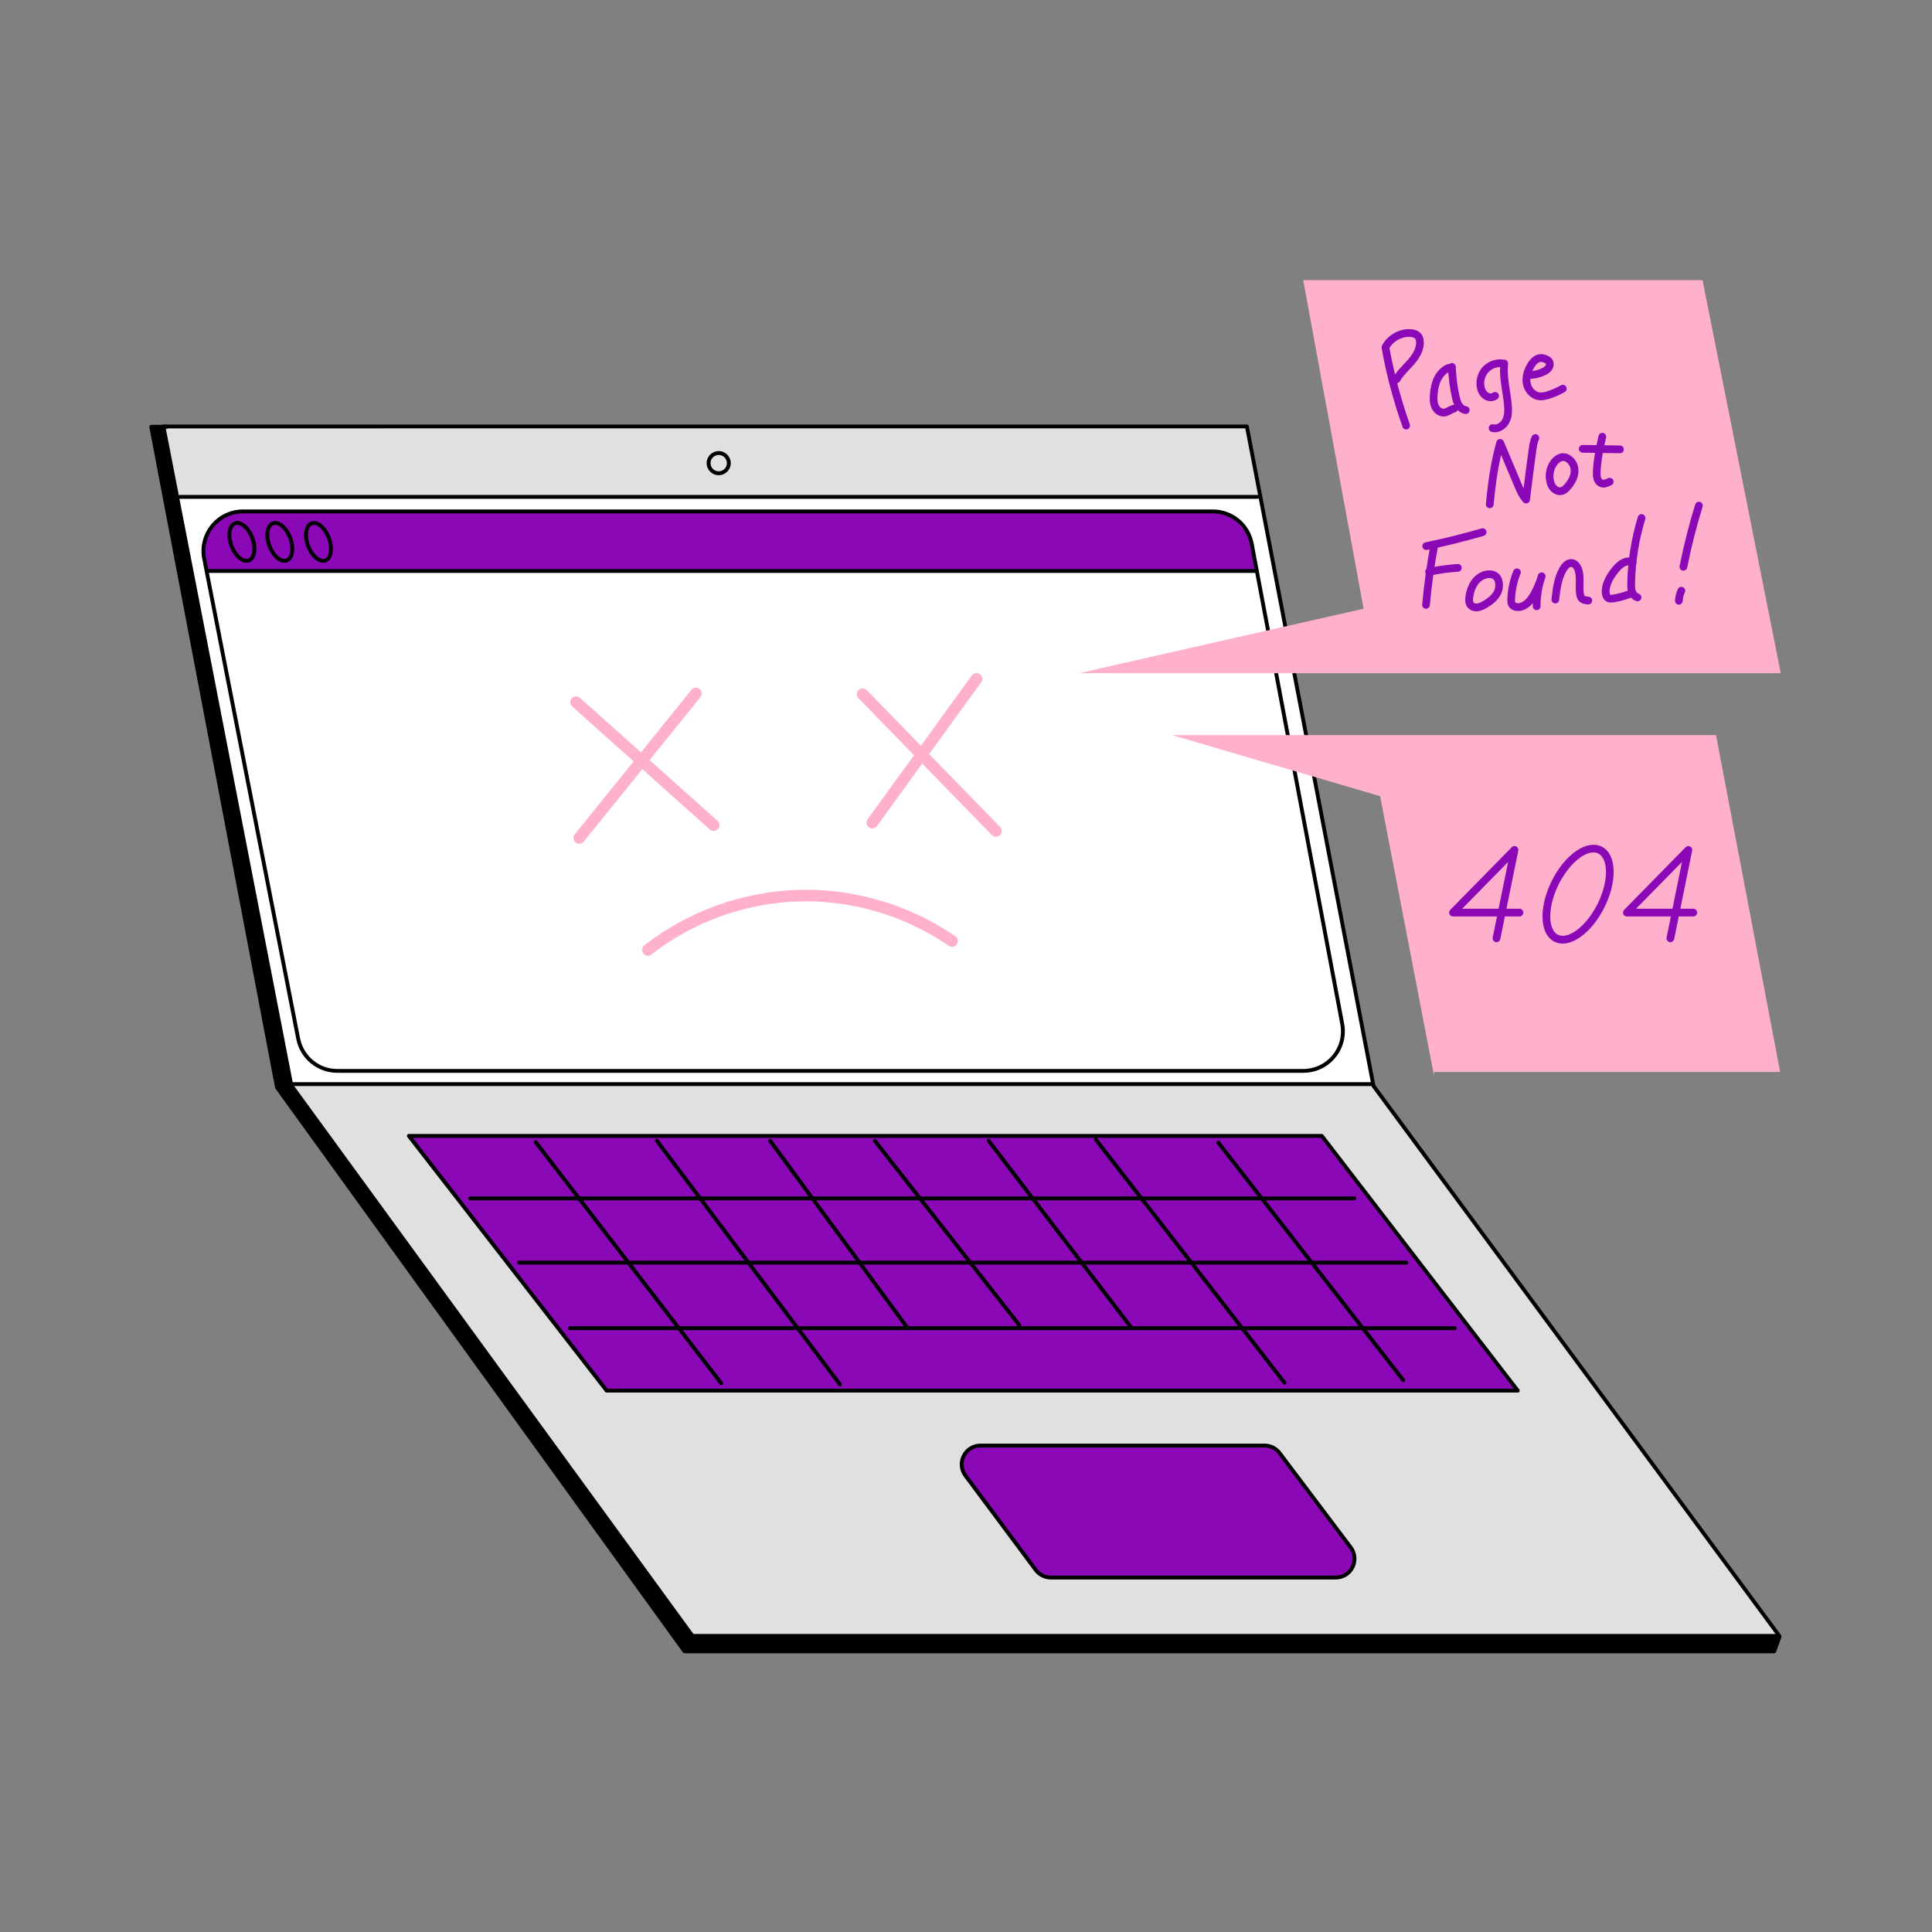 <svg transform="scale(1)" version="1.1" id="_x30_195_x5F_404_x5F_Page_x5F_Not_x5F_Found" xmlns="http://www.w3.org/2000/svg" xmlns:xlink="http://www.w3.org/1999/xlink" x="0px" y="0px" width="500px" height="500px" viewBox="0 0 500 500" xml:space="preserve" class="show_show__wrapper__graphic__5Waiy "><rect x="0" y="0" width="500" height="500" fill="#808080" stroke="none"/><title>React</title><style type="text/css">
	.st0{fill:#000001;}
	.st1{fill:#e0e0e0;}
	.st2{fill:#8B08B7;}
	.st3{fill:#FFFFFF;}
	.st4{fill:#FFB0CC;}
</style><g id="computer"><g id="colors"><polygon class="st0" points="71.6,281.2 177.3,427.23 459.14,427.51 460.38,423.45 193.7,423.45 179.33,423.45 177.9,422 
			75.28,280.68 42.27,110.58 39.24,110.52 		"></polygon><polygon class="st1" points="179.2,423.36 460.49,423.36 355.46,281.03 322.7,110.36 42.29,110.36 75.4,280.91 		"></polygon><polygon class="st2" points="157.01,359.89 392.8,359.89 342.08,293.97 105.82,293.97 		"></polygon><path class="st2" d="M271.96,408.27h73.71c4.02,0,6.31-4.59,3.89-7.8l-18.4-24.42c-0.92-1.22-2.36-1.94-3.89-1.94h-73.51
			c-4.01,0-6.3,4.57-3.9,7.78l18.19,24.42C268.99,407.55,270.43,408.27,271.96,408.27z"></path><polygon class="st3" points="46.15,128.65 50.77,128.65 325.99,128.65 355.15,280.37 75.17,280.35 		"></polygon><path class="st3" d="M87.25,277.14H337.3c6.42,0,11.26-5.84,10.07-12.14l-23.43-124.3c-0.91-4.84-5.14-8.35-10.07-8.35H62.9
			c-6.45,0-11.29,5.89-10.06,12.22l24.34,124.29C78.14,273.67,82.35,277.14,87.25,277.14z"></path><path class="st2" d="M53.74,147.86c1.1-0.04,2.19-0.07,3.29-0.11l268.16-0.11c0,0-1.76-9.18-1.64-8.96
			c-1.45-1.11-2.39-2.77-3.75-3.98c-0.71-0.63-1.53-1.14-2.41-1.51c-1.12-0.47-2.33-0.73-3.54-0.76c0,0-250.52-0.13-250.23-0.06
			c-3.5-0.35-7.13,1.27-9.2,4.11C52.33,139.32,51.88,143.27,53.74,147.86z"></path></g><g id="line-1"><path class="st0" d="M460.49,423.86H179.21c-0.16,0-0.31-0.08-0.4-0.21L75,281.21c-0.04-0.06-0.07-0.13-0.09-0.2L41.8,110.46
			c-0.03-0.15,0.01-0.3,0.1-0.41s0.24-0.18,0.39-0.18h280.4c0.24,0,0.45,0.17,0.49,0.41l32.75,170.56l104.95,142.24
			c0.11,0.15,0.13,0.35,0.04,0.52C460.85,423.75,460.67,423.86,460.49,423.86z M179.46,422.86H459.5L355.06,281.33
			c-0.04-0.06-0.07-0.13-0.09-0.2l-32.69-170.27H42.9l32.97,169.85L179.46,422.86z"></path><path class="st0" d="M354.76,281.06H75.65c-0.28,0-0.5-0.22-0.5-0.5s0.22-0.5,0.5-0.5h279.11c0.28,0,0.5,0.22,0.5,0.5
			S355.04,281.06,354.76,281.06z"></path><path class="st0" d="M325.45,129.09H46.54c-0.28,0-0.5-0.22-0.5-0.5s0.22-0.5,0.5-0.5h278.9c0.28,0,0.5,0.22,0.5,0.5
			S325.72,129.09,325.45,129.09z"></path><path class="st0" d="M392.79,360.39H157c-0.15,0-0.3-0.07-0.4-0.19l-51.18-65.92c-0.12-0.15-0.14-0.36-0.05-0.53
			c0.08-0.17,0.26-0.28,0.45-0.28h236.26c0.16,0,0.3,0.07,0.4,0.2l50.71,65.92c0.12,0.15,0.14,0.35,0.05,0.53
			S392.99,360.39,392.79,360.39z M157.25,359.39h234.53l-49.94-64.92H106.85L157.25,359.39z"></path><path class="st0" d="M350.49,310.64H121.67c-0.28,0-0.5-0.22-0.5-0.5s0.22-0.5,0.5-0.5h228.81c0.28,0,0.5,0.22,0.5,0.5
			S350.76,310.64,350.49,310.64z"></path><path class="st0" d="M363.96,327.27h-229.6c-0.28,0-0.5-0.22-0.5-0.5s0.22-0.5,0.5-0.5h229.6c0.28,0,0.5,0.22,0.5,0.5
			S364.23,327.27,363.96,327.27z"></path><path class="st0" d="M376.47,344.23H147.5c-0.28,0-0.5-0.22-0.5-0.5s0.22-0.5,0.5-0.5h228.97c0.28,0,0.5,0.22,0.5,0.5
			S376.75,344.23,376.47,344.23z"></path><path class="st0" d="M363.17,357.7c-0.15,0-0.3-0.07-0.39-0.19l-47.86-61.48c-0.17-0.22-0.13-0.53,0.09-0.7
			c0.22-0.17,0.53-0.13,0.7,0.09l47.86,61.48c0.17,0.22,0.13,0.53-0.09,0.7C363.38,357.67,363.27,357.7,363.17,357.7z"></path><path class="st0" d="M332.42,358.33c-0.15,0-0.3-0.07-0.4-0.19l-48.81-62.91c-0.17-0.22-0.13-0.53,0.09-0.7
			c0.21-0.17,0.53-0.13,0.7,0.09l48.81,62.91c0.17,0.22,0.13,0.53-0.09,0.7C332.64,358.3,332.53,358.33,332.42,358.33z"></path><path class="st0" d="M292.64,343.91c-0.15,0-0.3-0.07-0.4-0.2l-36.76-48.17c-0.17-0.22-0.12-0.53,0.09-0.7s0.53-0.13,0.7,0.09
			l36.76,48.17c0.17,0.22,0.12,0.53-0.09,0.7C292.86,343.88,292.75,343.91,292.64,343.91z"></path><path class="st0" d="M263.8,343.44c-0.15,0-0.29-0.07-0.39-0.19l-37.39-47.7c-0.17-0.22-0.13-0.53,0.08-0.7
			c0.22-0.17,0.53-0.13,0.7,0.08l37.39,47.7c0.17,0.22,0.13,0.53-0.08,0.7C264.02,343.41,263.91,343.44,263.8,343.44z"></path><path class="st0" d="M234.66,343.91c-0.15,0-0.31-0.07-0.4-0.2l-35.34-48.17c-0.16-0.22-0.12-0.54,0.11-0.7
			c0.22-0.16,0.54-0.12,0.7,0.11l35.34,48.17c0.16,0.22,0.12,0.54-0.11,0.7C234.86,343.88,234.76,343.91,234.66,343.91z"></path><path class="st0" d="M217.39,358.81c-0.15,0-0.3-0.07-0.4-0.2l-47.38-63.07c-0.17-0.22-0.12-0.54,0.1-0.7
			c0.22-0.17,0.53-0.12,0.7,0.1l47.38,63.07c0.17,0.22,0.12,0.54-0.1,0.7C217.6,358.78,217.49,358.81,217.39,358.81z"></path><path class="st0" d="M186.65,358.49c-0.15,0-0.3-0.07-0.4-0.2l-48.02-62.43c-0.17-0.22-0.13-0.53,0.09-0.7
			c0.22-0.17,0.53-0.13,0.7,0.09l48.02,62.43c0.17,0.22,0.13,0.53-0.09,0.7C186.86,358.46,186.75,358.49,186.65,358.49z"></path><path class="st0" d="M345.67,408.77h-73.71c-1.68,0-3.29-0.81-4.31-2.16l-18.19-24.42c-1.22-1.64-1.42-3.79-0.5-5.62
			c0.92-1.83,2.76-2.96,4.8-2.96h73.51c1.68,0,3.28,0.8,4.29,2.14l18.4,24.42c1.23,1.64,1.43,3.79,0.52,5.63
			C349.57,407.63,347.73,408.77,345.67,408.77z M253.76,374.61c-1.69,0-3.15,0.9-3.91,2.41c-0.76,1.51-0.6,3.22,0.41,4.57
			l18.19,24.42c0.83,1.1,2.14,1.76,3.51,1.76h73.71c1.7,0,3.16-0.91,3.91-2.42c0.75-1.51,0.6-3.23-0.42-4.58l-18.4-24.42
			c-0.82-1.09-2.13-1.74-3.49-1.74H253.76z"></path><path class="st0" d="M337.3,277.64H87.25c-5.11,0-9.56-3.65-10.56-8.68L52.35,144.67c-0.62-3.17,0.21-6.42,2.26-8.91
			c2.05-2.48,5.07-3.91,8.29-3.91h250.97c5.17,0,9.61,3.68,10.56,8.76l23.43,124.3c0.59,3.15-0.24,6.37-2.29,8.84
			C343.53,276.22,340.51,277.64,337.3,277.64z M62.9,132.85c-2.92,0-5.66,1.29-7.52,3.55c-1.86,2.26-2.61,5.2-2.05,8.08
			l24.34,124.29c0.91,4.56,4.94,7.88,9.58,7.88H337.3c2.91,0,5.65-1.29,7.51-3.53c1.86-2.24,2.61-5.16,2.07-8.02l-23.43-124.3
			c-0.87-4.6-4.89-7.94-9.58-7.94H62.9z"></path><path class="st0" d="M324.99,148.26H53.94c-0.28,0-0.5-0.22-0.5-0.5s0.22-0.5,0.5-0.5h271.05c0.28,0,0.5,0.22,0.5,0.5
			S325.26,148.26,324.99,148.26z"></path><path class="st0" d="M63.79,145.65c-0.7,0-1.44-0.31-2.15-0.92c-0.91-0.77-1.69-1.94-2.2-3.3c-0.51-1.36-0.69-2.76-0.5-3.94
			c0.2-1.28,0.81-2.17,1.7-2.51c1.77-0.66,4.03,1.13,5.13,4.08c0.51,1.36,0.69,2.76,0.5,3.94c-0.2,1.28-0.81,2.17-1.7,2.51
			C64.31,145.6,64.05,145.65,63.79,145.65z M61.41,135.84c-0.15,0-0.3,0.02-0.43,0.08l0,0c-0.54,0.2-0.92,0.82-1.06,1.73
			c-0.16,1.01,0,2.23,0.45,3.43c0.45,1.2,1.13,2.23,1.91,2.89c0.7,0.59,1.39,0.81,1.93,0.61c0.54-0.2,0.92-0.82,1.06-1.73
			c0.16-1.01,0-2.23-0.45-3.43C64.05,137.34,62.58,135.84,61.41,135.84z M60.8,135.45L60.8,135.45L60.8,135.45z"></path><path class="st0" d="M73.6,145.65c-0.7,0-1.44-0.31-2.15-0.92c-0.91-0.77-1.69-1.94-2.2-3.3c-1.1-2.95-0.58-5.78,1.2-6.45l0,0
			c1.77-0.66,4.03,1.13,5.13,4.08c0.51,1.36,0.69,2.76,0.5,3.94c-0.2,1.28-0.81,2.17-1.7,2.51C74.13,145.6,73.87,145.65,73.6,145.65
			z M70.8,135.92L70.8,135.92c-1.21,0.45-1.49,2.81-0.61,5.16c0.45,1.2,1.13,2.23,1.91,2.89c0.7,0.59,1.39,0.81,1.93,0.61
			c0.54-0.2,0.92-0.82,1.06-1.73c0.16-1.01,0-2.23-0.45-3.43C73.77,137.07,72.01,135.47,70.8,135.92z"></path><path class="st0" d="M83.6,145.65c-0.7,0-1.44-0.31-2.15-0.92c-0.91-0.77-1.69-1.94-2.2-3.3c-1.1-2.95-0.57-5.78,1.2-6.45l0,0
			c1.77-0.66,4.03,1.13,5.13,4.08c0.51,1.36,0.69,2.76,0.5,3.94c-0.2,1.28-0.8,2.17-1.7,2.51C84.13,145.6,83.87,145.65,83.6,145.65z
			 M80.8,135.92L80.8,135.92c-1.21,0.45-1.49,2.81-0.61,5.16c0.45,1.2,1.13,2.23,1.91,2.89c0.7,0.59,1.39,0.81,1.94,0.61
			c0.54-0.2,0.92-0.82,1.06-1.73c0.16-1.01,0-2.23-0.45-3.43C83.77,137.07,82.01,135.47,80.8,135.92z"></path><path class="st0" d="M186,122.98c-1.72,0-3.12-1.4-3.12-3.12s1.4-3.12,3.12-3.12s3.12,1.4,3.12,3.12S187.72,122.98,186,122.98z
			 M186,117.74c-1.17,0-2.12,0.95-2.12,2.12s0.95,2.12,2.12,2.12s2.12-0.95,2.12-2.12S187.16,117.74,186,117.74z"></path><path class="st0" d="M459.17,427.86H177.15c-0.16,0-0.31-0.08-0.41-0.21L71.29,281.74c-0.04-0.06-0.07-0.13-0.09-0.2l-32.55-171
			c-0.03-0.15,0.01-0.3,0.11-0.41c0.1-0.11,0.24-0.18,0.39-0.18h4.03c0.28,0,0.5,0.22,0.5,0.5s-0.22,0.5-0.5,0.5h-3.43l32.42,170.3
			l105.25,145.61h281.41l1.24-3.46c0.09-0.26,0.38-0.39,0.64-0.3c0.26,0.09,0.39,0.38,0.3,0.64l-1.36,3.79
			C459.57,427.73,459.39,427.86,459.17,427.86z"></path></g><g id="line-2"><path class="st4" d="M184.68,215.04c-0.36,0-0.71-0.13-1-0.38l-35.59-31.82c-0.62-0.55-0.67-1.5-0.12-2.12
			c0.55-0.62,1.5-0.67,2.12-0.12l35.59,31.82c0.62,0.55,0.67,1.5,0.12,2.12C185.51,214.87,185.1,215.04,184.68,215.04z"></path><path class="st4" d="M149.91,218.35c-0.33,0-0.66-0.11-0.94-0.33c-0.64-0.52-0.75-1.46-0.22-2.11l30.19-37.38
			c0.52-0.65,1.47-0.75,2.11-0.22c0.64,0.52,0.75,1.46,0.22,2.11l-30.19,37.38C150.79,218.16,150.35,218.35,149.91,218.35z"></path><path class="st4" d="M257.75,216.55c-0.39,0-0.78-0.15-1.07-0.45l-34.51-35.4c-0.58-0.59-0.57-1.54,0.03-2.12
			c0.59-0.58,1.54-0.57,2.12,0.03l34.51,35.4c0.58,0.59,0.57,1.54-0.03,2.12C258.51,216.41,258.13,216.55,257.75,216.55z"></path><path class="st4" d="M225.75,214.4c-0.3,0-0.61-0.09-0.88-0.29c-0.67-0.49-0.82-1.42-0.33-2.09l26.96-37.21
			c0.49-0.67,1.43-0.82,2.09-0.33c0.67,0.49,0.82,1.42,0.33,2.09l-26.96,37.21C226.68,214.19,226.22,214.4,225.75,214.4z"></path><path class="st4" d="M167.66,247.35c-0.45,0-0.89-0.2-1.18-0.58c-0.51-0.65-0.39-1.6,0.26-2.11
			c11.33-8.84,25.49-13.94,39.86-14.36c14.37-0.42,28.8,3.84,40.64,12c0.68,0.47,0.85,1.4,0.38,2.09c-0.47,0.68-1.4,0.85-2.09,0.38
			c-11.32-7.8-25.12-11.88-38.84-11.48c-13.74,0.4-27.27,5.27-38.1,13.72C168.3,247.25,167.98,247.35,167.66,247.35z"></path></g></g><g id="notice"><g id="colors_1_"><path class="st4" d="M279.39,174.23h181.47L440.61,72.49H337.27l15.63,85.05C352.9,157.54,280.46,173.88,279.39,174.23z"></path><polygon class="st4" points="303.32,190.24 444.1,190.24 460.7,277.43 371.14,277.43 371.14,278.48 357.18,206.05 		"></polygon></g><g id="line"><path class="st2" d="M363.92,111.15c-0.41,0-0.8-0.26-0.94-0.66c-2.36-6.63-4.34-14.08-5.41-20.45c-0.04-0.22,0-0.44,0.1-0.63
			c1.37-2.63,4.33-4.33,7.25-4.23c1.34,0.05,2.37,0.51,2.96,1.33c0.34,0.47,0.53,1.06,0.58,1.79c0.14,1.92-0.68,3.89-2.5,6.01
			c-0.4,0.46-0.81,0.9-1.23,1.34c-0.94,0.99-1.82,1.93-2.44,3.02c-0.15,0.27-0.41,0.44-0.7,0.49c0.94,3.59,2.05,7.23,3.27,10.65
			c0.18,0.52-0.09,1.09-0.61,1.28C364.14,111.13,364.03,111.15,363.92,111.15z M359.59,90.05c0.38,2.19,0.87,4.51,1.44,6.87
			c0.67-0.97,1.47-1.82,2.25-2.64c0.39-0.42,0.79-0.84,1.17-1.27c1.43-1.67,2.12-3.21,2.02-4.56c-0.03-0.43-0.13-0.65-0.2-0.76
			c-0.22-0.3-0.73-0.48-1.42-0.51C362.75,87.1,360.66,88.27,359.59,90.05z"></path><path class="st2" d="M373.58,107.79c-1.24,0-2.47-0.84-3.07-2.12c-0.52-1.12-0.53-2.35-0.46-3.41c0.12-1.83,0.44-3.26,1.03-4.51
			c0.77-1.64,2-2.87,3.46-3.47c0.51-0.21,1.09,0.03,1.3,0.55c0.21,0.51-0.04,1.1-0.55,1.3c-1,0.41-1.85,1.29-2.41,2.47
			c-0.48,1.01-0.75,2.21-0.85,3.78c-0.05,0.85-0.05,1.73,0.28,2.44c0.28,0.6,0.86,1.01,1.33,0.96c0.3-0.03,0.63-0.21,1.01-0.41
			c0.41-0.22,0.88-0.48,1.44-0.59c0.54-0.11,1.07,0.23,1.19,0.77s-0.23,1.07-0.77,1.19c-0.27,0.06-0.58,0.22-0.9,0.4
			c-0.5,0.27-1.06,0.57-1.76,0.64C373.76,107.78,373.67,107.79,373.58,107.79z"></path><path class="st2" d="M385.79,103.82c-0.61,0-1.23-0.18-1.77-0.53c-0.85-0.56-1.47-1.5-1.75-2.67c-0.45-1.86,0.03-3.94,1.26-5.42
			c1.23-1.48,3.17-2.32,5.11-2.2c0.55,0.03,0.97,0.51,0.94,1.06c-0.04,0.55-0.49,0.98-1.06,0.94c-1.3-0.08-2.62,0.49-3.45,1.48
			c-0.83,1-1.16,2.41-0.86,3.67c0.09,0.39,0.34,1.1,0.91,1.47c0.38,0.25,0.91,0.27,1.18,0.05c0.43-0.35,1.06-0.28,1.41,0.15
			c0.35,0.43,0.28,1.06-0.15,1.41C387.07,103.62,386.44,103.82,385.79,103.82z"></path><path class="st2" d="M379.33,107.14c-0.04,0-0.09,0-0.13-0.01c-1-0.13-1.95-0.79-2.55-1.77c-0.49-0.79-0.72-1.69-0.89-2.47
			c-0.58-2.54-0.92-5.2-1-7.91c-0.02-0.55,0.42-1.01,0.97-1.03c0.55-0.01,1.01,0.42,1.03,0.97c0.08,2.58,0.4,5.11,0.95,7.53
			c0.15,0.66,0.32,1.34,0.65,1.87c0.28,0.46,0.71,0.78,1.11,0.83c0.55,0.07,0.93,0.57,0.86,1.12
			C380.25,106.77,379.82,107.14,379.33,107.14z"></path><path class="st2" d="M386.86,111.87c-0.27,0-0.55-0.03-0.82-0.1c-0.54-0.13-0.86-0.68-0.73-1.21c0.13-0.54,0.68-0.86,1.21-0.73
			c0.91,0.23,1.91-0.54,2.33-1.39c0.54-1.12,0.5-2.48,0.38-3.67c-0.1-1.12-0.28-2.26-0.45-3.37c-0.37-2.41-0.76-4.91-0.47-7.43
			c0.06-0.55,0.56-0.94,1.11-0.88c0.55,0.06,0.94,0.56,0.88,1.11c-0.26,2.26,0.09,4.51,0.46,6.9c0.18,1.14,0.36,2.31,0.47,3.48
			c0.13,1.38,0.19,3.16-0.58,4.74C389.99,110.66,388.52,111.87,386.86,111.87z"></path><path class="st2" d="M398.77,103.59c-0.18,0-0.35-0.01-0.53-0.03c-1.97-0.24-3.69-1.96-4.1-4.09c-0.33-1.68,0.08-3.6,1.18-5.41
			c0.96-1.6,2.2-2.46,3.61-2.42c0.62,0.01,1.19,0.24,1.61,0.43c0.35,0.17,0.7,0.36,1,0.69c0.68,0.77,0.73,1.97,0.12,2.92
			c-0.49,0.76-1.25,1.18-1.86,1.46c-1.12,0.51-2.3,0.81-3.5,0.9c-0.09,0.01-0.17,0-0.25-0.01c-0.02,0.36,0,0.72,0.07,1.05
			c0.25,1.29,1.27,2.36,2.37,2.49c0.61,0.07,1.28-0.1,1.86-0.28c1.23-0.38,2.44-0.91,3.59-1.57c0.48-0.27,1.09-0.11,1.37,0.37
			s0.11,1.09-0.37,1.37c-1.28,0.73-2.62,1.32-3.99,1.75C400.29,103.4,399.56,103.59,398.77,103.59z M398.84,93.64
			c-0.86,0-1.6,1.11-1.8,1.46c-0.19,0.31-0.34,0.61-0.48,0.92c0.82-0.1,1.63-0.33,2.4-0.68c0.33-0.15,0.8-0.4,1.01-0.73
			c0.13-0.21,0.12-0.44,0.07-0.5c-0.07-0.08-0.27-0.17-0.36-0.21c-0.23-0.11-0.54-0.24-0.81-0.24
			C398.86,93.64,398.85,93.64,398.84,93.64z"></path><path class="st2" d="M385.54,131.52c-0.03,0-0.06,0-0.09,0c-0.55-0.05-0.95-0.54-0.9-1.09c0.44-4.71,1.11-10.3,2.72-16.09
			c0.11-0.41,0.47-0.7,0.9-0.73c0.44-0.03,0.82,0.22,0.99,0.61c1.56,3.7,3.12,7.4,4.68,11.11c0.15,0.36,0.3,0.71,0.46,1.06
			c0.43-3.52,0.88-6.93,1.33-10.19c0.14-1.03,0.3-2.2,0.83-3.28c0.24-0.5,0.84-0.7,1.34-0.46c0.5,0.24,0.7,0.84,0.46,1.34
			c-0.39,0.8-0.52,1.75-0.65,2.68c-0.57,4.1-1.13,8.45-1.66,12.93c-0.05,0.39-0.31,0.71-0.68,0.83c-0.37,0.12-0.78,0.02-1.04-0.27
			c-1.09-1.18-1.66-2.53-2.22-3.84c-1.18-2.81-2.36-5.6-3.53-8.39c-1.05,4.55-1.55,8.85-1.93,12.87
			C386.48,131.13,386.05,131.52,385.54,131.52z"></path><path class="st2" d="M403.74,128.13c-0.86,0-1.74-0.38-2.39-1.07c-0.62-0.65-1.03-1.54-1.21-2.62c-0.42-2.42,0.43-4.89,2.18-6.3
			c0,0,0,0,0,0c1.08-0.86,2.08-0.91,2.74-0.8c1.55,0.26,2.49,1.57,2.74,1.97c0.72,1.13,0.9,2.61,0.5,4.06
			c-0.3,1.1-0.92,2.18-1.89,3.29c-0.45,0.52-1.08,1.15-1.97,1.38C404.21,128.1,403.98,128.13,403.74,128.13z M403.57,119.7
			c-1.17,0.94-1.75,2.71-1.46,4.4c0.12,0.69,0.35,1.22,0.69,1.58c0.32,0.34,0.79,0.51,1.12,0.42c0.36-0.1,0.71-0.46,0.97-0.76
			c0.77-0.88,1.25-1.7,1.47-2.51c0.25-0.89,0.15-1.81-0.26-2.46c-0.29-0.46-0.83-0.97-1.38-1.06
			C404.36,119.25,403.98,119.38,403.57,119.7z"></path><path class="st2" d="M414.99,126.17c-0.28,0-0.57-0.04-0.86-0.15c-0.76-0.26-1.4-0.95-1.69-1.84c-0.22-0.7-0.22-1.4-0.2-2
			c0.1-3.08,0.72-6.07,1.46-9.38c0.12-0.54,0.66-0.88,1.19-0.76c0.54,0.12,0.88,0.66,0.76,1.19c-0.72,3.21-1.32,6.1-1.42,9.01
			c-0.02,0.46-0.02,0.93,0.1,1.32c0.09,0.28,0.27,0.51,0.44,0.57c0.36,0.13,1.02-0.2,1.38-0.37c0.49-0.24,1.1-0.04,1.34,0.46
			s0.04,1.09-0.46,1.34C416.55,125.8,415.81,126.17,414.99,126.17z"></path><path class="st2" d="M419.25,117.3c0,0-0.01,0-0.02,0l-9.65-0.15c-0.55-0.01-0.99-0.46-0.98-1.02c0.01-0.55,0.51-1,1.02-0.98
			l9.65,0.15c0.55,0.01,0.99,0.46,0.98,1.02C420.25,116.86,419.8,117.3,419.25,117.3z"></path><path class="st2" d="M369.1,142.34c-0.46,0-0.88-0.33-0.98-0.8c-0.11-0.54,0.24-1.07,0.78-1.18c4.83-0.99,9.72-2.21,14.52-3.6
			c0.54-0.15,1.09,0.15,1.24,0.68c0.15,0.53-0.15,1.08-0.68,1.24c-4.86,1.41-9.79,2.63-14.68,3.64
			C369.24,142.33,369.17,142.34,369.1,142.34z"></path><path class="st2" d="M369.06,157.54c-0.03,0-0.06,0-0.09,0c-0.55-0.05-0.96-0.54-0.91-1.09c0.48-5.33,1.22-10.61,2.19-15.72
			c0.1-0.54,0.63-0.9,1.17-0.79s0.9,0.63,0.79,1.17c-0.97,5.04-1.69,10.26-2.17,15.52C370,157.15,369.57,157.54,369.06,157.54z"></path><path class="st2" d="M369.85,148.99c-0.46,0-0.88-0.32-0.98-0.8c-0.11-0.54,0.23-1.07,0.77-1.18c2.55-0.53,5.1-0.88,7.58-1.04
			c0.55-0.05,1.03,0.38,1.06,0.93c0.04,0.55-0.38,1.03-0.93,1.06c-2.39,0.15-4.84,0.49-7.3,1
			C369.99,148.98,369.92,148.99,369.85,148.99z"></path><path class="st2" d="M382.1,158.21c-0.96,0-1.84-0.4-2.36-1.1c-0.67-0.91-0.59-2.03-0.47-2.8c0.28-1.86,0.91-3.39,1.86-4.54
			c1.22-1.48,3.03-2.31,4.73-2.14l0,0c1.13,0.11,2.02,0.65,2.56,1.57c0.8,1.37,0.62,3.24,0.1,4.4c-0.8,1.81-2.5,2.98-3.71,3.69
			c-0.65,0.38-1.41,0.79-2.3,0.89C382.37,158.2,382.24,158.21,382.1,158.21z M385.43,149.6c-0.98,0-2.01,0.53-2.75,1.43
			c-0.72,0.87-1.2,2.07-1.42,3.57c-0.1,0.65-0.07,1.08,0.1,1.31c0.16,0.21,0.54,0.33,0.93,0.28c0.51-0.06,1.05-0.36,1.52-0.63
			c0.97-0.57,2.33-1.49,2.9-2.78c0.31-0.71,0.4-1.89,0-2.58c-0.21-0.36-0.53-0.54-1.02-0.59c0,0,0,0,0,0
			C385.6,149.61,385.51,149.6,385.43,149.6z"></path><path class="st2" d="M392.85,158.13c-0.19,0-0.37-0.01-0.55-0.04c-0.69-0.11-1.24-0.4-1.61-0.83c-0.65-0.75-0.61-1.75-0.59-2.23
			c0.09-2.5,0.62-4.96,1.56-7.3c0.21-0.51,0.79-0.76,1.3-0.55c0.51,0.21,0.76,0.79,0.55,1.3c-0.86,2.13-1.33,4.35-1.42,6.62
			c-0.01,0.17-0.02,0.69,0.11,0.85c0.04,0.05,0.17,0.12,0.4,0.15c0.57,0.09,1.26-0.14,1.85-0.6c0.53-0.41,1-1,1.54-1.9
			c0.68-1.16,1.25-2.4,1.75-3.86c0.09-0.31,0.2-0.62,0.3-0.93c0.18-0.51,0.73-0.79,1.26-0.62c0.52,0.17,0.8,0.73,0.64,1.25
			c-0.1,0.32-0.2,0.62-0.3,0.92c-0.64,2.12-0.96,4.31-0.95,6.54c0,0.55-0.44,1-1,1c0,0,0,0,0,0c-0.55,0-1-0.44-1-1
			c0-0.27,0-0.55,0.01-0.82c-0.29,0.35-0.63,0.69-1.01,1C394.83,157.76,393.82,158.13,392.85,158.13z"></path><path class="st2" d="M411.05,156.42c-0.02,0-0.05,0-0.07,0c-0.64-0.05-1.52-0.11-2.2-0.73c-0.66-0.61-0.83-1.45-0.89-2.03
			c-0.11-0.87-0.09-1.74-0.08-2.58c0.02-1.11,0.04-2.16-0.22-3.13c-0.15-0.57-0.51-1.2-0.94-1.24c-0.36-0.04-0.83,0.38-1.24,1.06
			c-1.31,2.21-1.62,5.02-1.9,7.5c-0.06,0.55-0.53,0.95-1.1,0.88c-0.55-0.06-0.94-0.56-0.88-1.1c0.3-2.68,0.63-5.72,2.16-8.3
			c0.85-1.43,1.97-2.15,3.15-2.04c1.47,0.14,2.35,1.49,2.68,2.71c0.34,1.25,0.31,2.49,0.29,3.69c-0.01,0.81-0.03,1.57,0.06,2.31
			c0.05,0.41,0.13,0.67,0.26,0.79c0.16,0.15,0.64,0.18,0.99,0.21c0.55,0.04,0.97,0.52,0.93,1.07
			C412,156.02,411.57,156.42,411.05,156.42z"></path><path class="st2" d="M416.85,155.94c-0.22,0-0.45-0.02-0.69-0.1c-1.05-0.33-1.67-1.43-1.63-2.87c0.06-1.89,0.9-3.83,2.57-5.93
			c0.58-0.73,1.3-1.55,2.27-2.12c1.15-0.67,2.42-0.83,3.51-0.42c0.52,0.19,0.78,0.77,0.59,1.29c-0.19,0.52-0.77,0.78-1.29,0.59
			c-0.51-0.19-1.18-0.09-1.79,0.27c-0.68,0.4-1.23,1.02-1.71,1.64c-1.39,1.75-2.09,3.31-2.13,4.75c-0.01,0.53,0.15,0.88,0.24,0.91
			c0.07,0.02,0.31-0.01,0.45-0.03c1.41-0.22,2.8-0.59,4.13-1.1c0.52-0.2,1.09,0.06,1.29,0.57c0.2,0.52-0.06,1.09-0.57,1.29
			c-1.46,0.56-3,0.97-4.57,1.22C417.31,155.91,417.09,155.94,416.85,155.94z"></path><path class="st2" d="M423.8,155.61c-0.09,0-0.18-0.01-0.27-0.04c-0.97-0.27-1.77-1.09-2.13-2.19c-0.28-0.85-0.28-1.71-0.26-2.52
			c0.13-5.78,1.05-11.53,2.73-17.08c0.16-0.53,0.72-0.83,1.25-0.67c0.53,0.16,0.83,0.72,0.67,1.25c-1.63,5.38-2.52,10.95-2.65,16.55
			c-0.02,0.66-0.02,1.3,0.16,1.85c0.15,0.45,0.45,0.8,0.77,0.89c0.53,0.15,0.84,0.7,0.69,1.23
			C424.63,155.32,424.23,155.61,423.8,155.61z"></path><path class="st2" d="M435.67,147.69c-0.06,0-0.13-0.01-0.2-0.02c-0.54-0.11-0.89-0.63-0.79-1.18c1.06-5.35,2.42-10.71,4.04-15.93
			c0.16-0.53,0.72-0.82,1.25-0.66c0.53,0.16,0.82,0.72,0.66,1.25c-1.6,5.16-2.94,10.45-3.98,15.73
			C436.55,147.36,436.13,147.69,435.67,147.69z"></path><path class="st2" d="M434.49,156.48c-0.02,0-0.03,0-0.05,0c-0.55-0.02-0.98-0.49-0.95-1.04c0.05-1.04,0.3-2.08,0.75-3
			c0.24-0.5,0.84-0.7,1.33-0.47c0.5,0.24,0.71,0.84,0.47,1.33c-0.33,0.68-0.52,1.45-0.55,2.22
			C435.46,156.06,435.02,156.48,434.49,156.48z"></path><path class="st2" d="M387.29,243.84c-0.07,0-0.13-0.01-0.2-0.02c-0.54-0.11-0.89-0.64-0.78-1.18l1.11-5.46h-11.39
			c-0.4,0-0.77-0.24-0.92-0.61c-0.16-0.37-0.07-0.8,0.21-1.09l15.92-16.22c0.31-0.32,0.79-0.39,1.18-0.18
			c0.39,0.21,0.6,0.65,0.51,1.08l-3.06,15.02h3.36c0.55,0,1,0.45,1,1s-0.45,1-1,1h-3.77l-1.19,5.86
			C388.17,243.51,387.75,243.84,387.29,243.84z M378.41,235.18h9.42l2.47-12.11L378.41,235.18z"></path><path class="st2" d="M432.29,243.84c-0.07,0-0.13-0.01-0.2-0.02c-0.54-0.11-0.89-0.64-0.78-1.18l1.11-5.46h-11.39
			c-0.4,0-0.77-0.24-0.92-0.61c-0.16-0.37-0.07-0.8,0.21-1.09l15.92-16.22c0.31-0.32,0.79-0.39,1.18-0.18
			c0.39,0.21,0.6,0.65,0.51,1.08l-3.06,15.02h3.36c0.55,0,1,0.45,1,1s-0.45,1-1,1h-3.77l-1.19,5.86
			C433.17,243.51,432.75,243.84,432.29,243.84z M423.41,235.18h9.42l2.47-12.11L423.41,235.18z"></path><path class="st2" d="M404.42,244.2c-0.75,0-1.46-0.16-2.12-0.48c-1.94-0.96-3.04-3.2-3.1-6.3c-0.06-2.87,0.79-6.21,2.37-9.4l0,0
			c3.42-6.9,9.11-10.82,12.94-8.92c1.94,0.96,3.04,3.2,3.1,6.3c0.06,2.87-0.79,6.21-2.37,9.4c-1.58,3.19-3.73,5.88-6.05,7.57
			C407.54,243.58,405.9,244.2,404.42,244.2z M403.37,228.9L403.37,228.9c-1.44,2.91-2.21,5.92-2.16,8.47
			c0.04,2.29,0.77,3.95,1.99,4.55c1.22,0.6,2.98,0.18,4.82-1.17c2.06-1.51,3.99-3.94,5.44-6.84c1.44-2.91,2.21-5.92,2.16-8.47
			c-0.04-2.29-0.77-3.95-1.99-4.55C410.89,219.53,406.2,223.2,403.37,228.9z"></path></g></g></svg>
